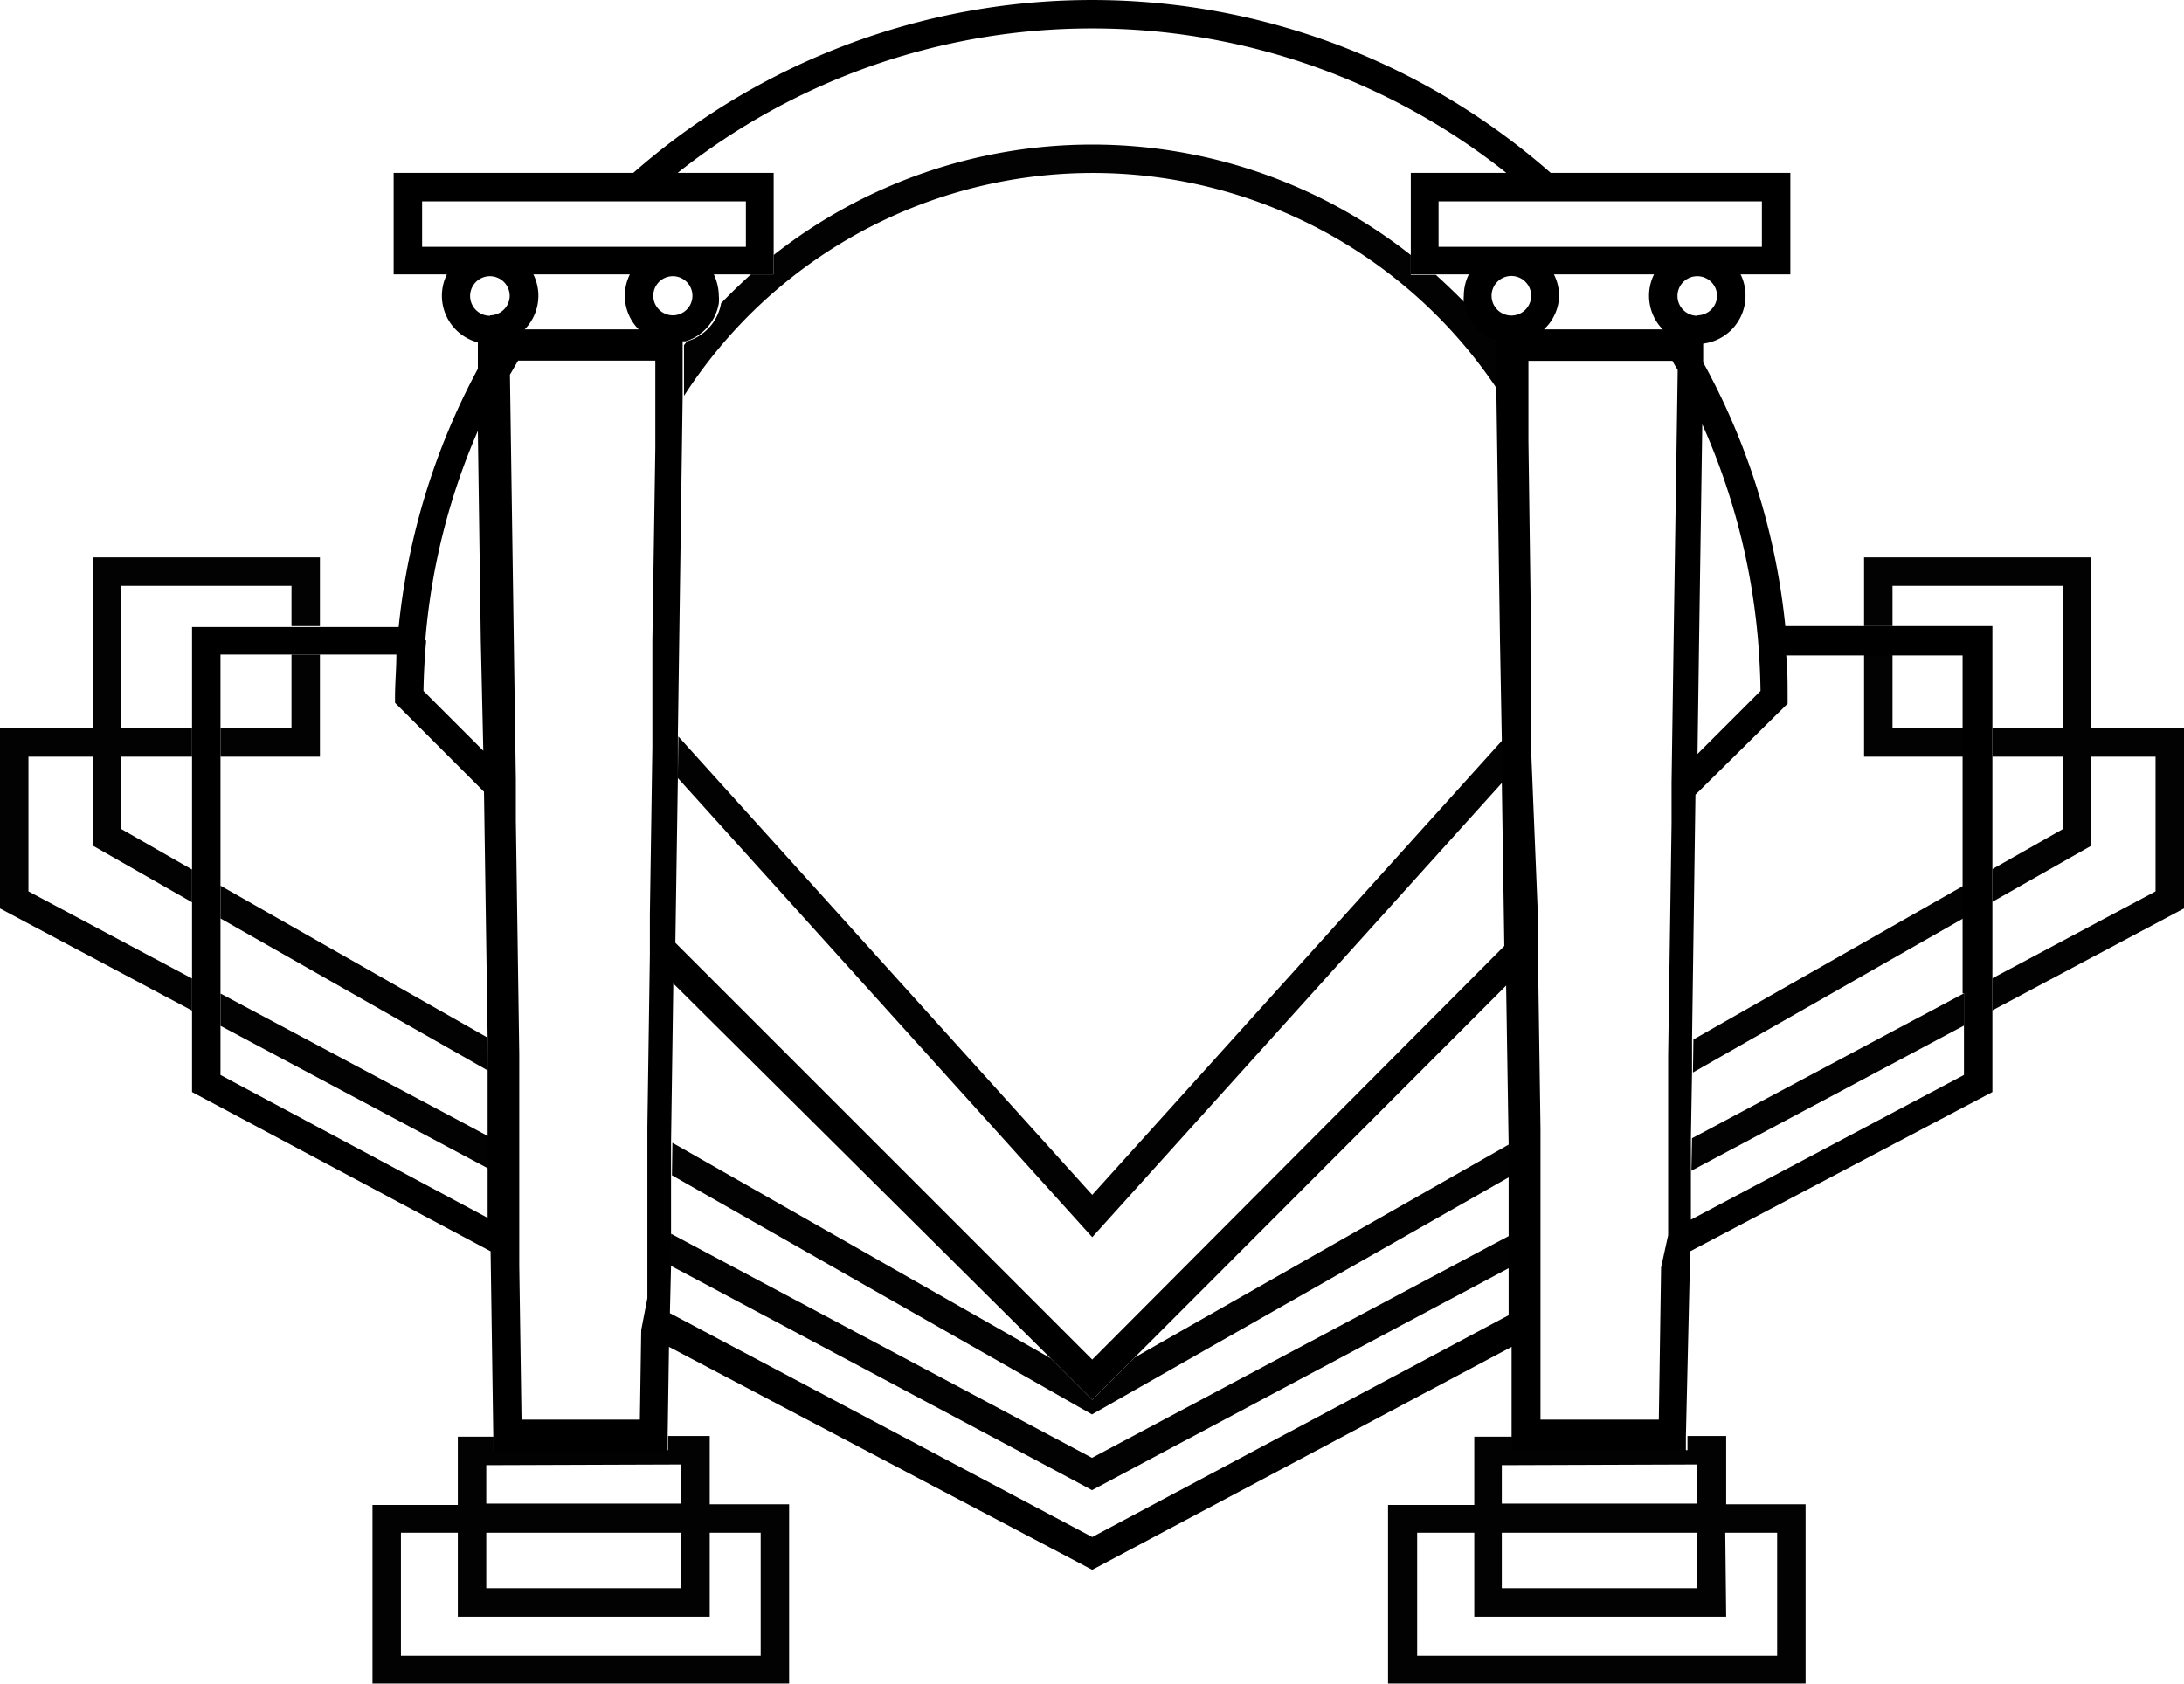 <svg xmlns="http://www.w3.org/2000/svg" viewBox="0 0 95.98 74.03"><g id="fca363af-b2e3-43fb-bdeb-82b0663d1d27" data-name="Layer 2"><g id="b03cc849-bb69-451a-88cc-536a57a8e808" data-name="Layer 1"><polygon points="5.33 25.75 5.33 32.01 8.44 32.01 8.44 27.52 12.81 27.52 12.81 25.75 5.33 25.75" fill="none"/><path d="M72.33,12.06v0Z" fill="none"/><polygon points="20.12 67.37 17.62 67.37 17.62 72.78 33.43 72.78 33.43 67.37 31.19 67.37 31.19 71.06 20.12 71.06 20.12 67.37" fill="none"/><polygon points="64.79 67.37 62.28 67.37 62.28 72.78 78.1 72.78 78.1 67.37 75.86 67.37 75.86 71.06 64.79 71.06 64.79 67.37" fill="none"/><polygon points="4.08 33.26 1.25 33.26 1.25 39.18 8.44 43.01 8.44 39.66 4.08 37.17 4.08 33.26" fill="none"/><polygon points="5.33 36.44 8.44 38.22 8.44 33.26 5.33 33.26 5.33 36.44" fill="none"/><polygon points="90.66 36.44 90.66 33.26 87.56 33.26 87.56 38.2 90.66 36.44" fill="none"/><polygon points="94.73 39.18 94.73 33.26 91.91 33.26 91.91 37.17 87.56 39.64 87.56 43 94.73 39.18" fill="none"/><polygon points="87.56 32.01 90.66 32.01 90.66 25.75 83.17 25.75 83.17 27.52 87.56 27.52 87.56 32.01" fill="none"/><path d="M21.69,63.77v-.62H20.12v3H16.37V74H34.68V66.12H31.19v-3H29.36v.62Zm-.32,3.6h8.57v2.44H21.37Zm9.82,0h2.24v5.41H17.62V67.37h2.5v3.69H31.19Zm-1.25-3v1.72H21.37V64.4Z" fill="#020202"/><path d="M34,11.19v.87H33c-.45.41-.89.83-1.31,1.27A2.12,2.12,0,0,1,30.2,15c-.05.05-.09.11-.14.17l0,2.23a21.37,21.37,0,0,1,35.78-.23l0-2.16,0,0a2.1,2.1,0,0,1-1.43-1.67c-.42-.43-.86-.85-1.31-1.26H62v-.87a22.61,22.61,0,0,0-28,0Z" fill="#020202"/><polygon points="29.81 32.37 29.79 34.2 48 54.38 66.06 34.35 66.04 32.52 48 52.52 29.81 32.37" fill="#020202"/><polygon points="1.25 39.18 1.25 33.26 4.08 33.26 4.08 37.17 8.44 39.66 8.44 38.22 5.33 36.44 5.33 33.26 8.44 33.26 8.44 32.01 5.33 32.01 5.33 25.75 12.81 25.75 12.81 27.52 14.06 27.52 14.06 24.5 4.08 24.5 4.08 32.01 0 32.01 0 39.93 8.44 44.42 8.44 43.01 1.25 39.18" fill="#020202"/><polygon points="91.91 32.01 91.91 24.5 81.92 24.5 81.92 27.52 83.17 27.52 83.17 25.75 90.66 25.75 90.66 32.01 87.56 32.01 87.56 33.26 90.66 33.26 90.66 36.44 87.56 38.2 87.56 39.64 91.91 37.17 91.91 33.26 94.73 33.26 94.73 39.18 87.56 43 87.56 44.41 95.98 39.93 95.98 32.01 91.91 32.01" fill="#020202"/><polygon points="21.43 45.61 9.69 38.93 9.69 40.37 21.45 47.06 21.43 45.61" fill="#020202"/><polygon points="14.06 28.77 12.81 28.77 12.81 32.01 9.69 32.01 9.69 33.26 14.06 33.26 14.06 28.77" fill="#020202"/><polygon points="21.49 49.96 9.69 43.67 9.69 45.09 21.51 51.39 21.49 49.96" fill="#020202"/><polygon points="47.99 65.5 66.38 55.7 66.36 54.3 47.99 64.08 29.49 54.23 29.47 55.63 47.7 65.34 47.99 65.5" fill="#020202"/><polygon points="74.33 51.46 86.31 45.08 86.31 43.66 74.36 50.03 74.33 51.46" fill="#020202"/><polygon points="66.32 51.74 66.3 50.31 49.86 59.67 48 61.53 46.17 59.7 29.55 50.23 29.53 51.66 47.99 62.17 66.32 51.74" fill="#020202"/><polygon points="86.31 33.26 86.31 32.01 83.17 32.01 83.17 28.77 81.92 28.77 81.92 33.26 86.31 33.26" fill="#020202"/><polygon points="74.42 45.69 74.4 47.14 86.31 40.35 86.31 38.92 74.42 45.69" fill="#020202"/><path d="M66.49,63.77v-.62H64.79v3H61V74H79.35V66.12H75.86v-3h-1.7v.62ZM66,67.37h8.57v2.44H66Zm9.82,0H78.1v5.41H62.28V67.37h2.51v3.69H75.86Zm-1.25-3v1.72H66V64.4Z" fill="#020202"/><path d="M86.31,43.66v3.59l-12,6.36,0-2.15,0-1.43.05-2.89,0-1.45.15-10.76,4.05-4v-.26c0-.62,0-1.24-.06-1.86h7.75V43.66ZM9.69,45.09V28.77h7.73c0,.62-.06,1.24-.06,1.86v.26l3.91,3.91.16,10.81,0,1.45,0,2.9,0,1.43,0,2.14L9.69,47.25Zm9-16.94A28.94,28.94,0,0,1,21,18.94l.13,9.21L21.24,33l-2.63-2.63Q18.63,29.25,18.73,28.15ZM48,1.25A29.24,29.24,0,0,1,66.2,7.6H62v4.46h2.55a2.13,2.13,0,0,0-.22.94,1.66,1.66,0,0,0,0,.32A2.1,2.1,0,0,0,65.76,15l0,0,0,2.16.16,11L66,32.52l0,1.83.11,7.23L48,59.76,29.68,41.44l.11-7.24,0-1.83.06-4.22L30,17.4l0-2.23V15l.14,0a2.12,2.12,0,0,0,1.45-1.67,1.84,1.84,0,0,0,0-.33,2.28,2.28,0,0,0-.22-.94H34V7.6H29.78A29.24,29.24,0,0,1,48,1.25ZM77.37,30.37,74.6,33.14l.07-5,.14-9.49a29.32,29.32,0,0,1,2.45,9.49C77.32,28.88,77.36,29.62,77.37,30.37ZM28.71,13a.86.86,0,1,1,.86.86A.86.86,0,0,1,28.71,13Zm-.53,45.46-.06,3.94h-5.2l-.1-6.78,0-1.42,0-2.14,0-1.43,0-2.85,0-1.45-.15-10.27,0-1.79-.09-6.12-.17-11.68.36-.62H28.8V17l0,2.68-.13,8.47,0,2.85,0,1.84-.11,7.36,0,1.75-.11,7.58,0,1.42,0,2.61,0,1.41,0,2.09Zm44.15-46.4h0v0ZM73,55.71l-.1,6.69h-5.2l0-3.85,0-1.41,0-2.1,0-1.41,0-2.6,0-1.43-.11-7.51,0-1.75L67.29,33l0-1.84,0-3-.12-8.76,0-2.61,0-.93h6.33c.07.14.15.27.23.4l-.18,11.9-.09,6.26,0,1.79-.15,10.2,0,1.45,0,2.85,0,1.43,0,2.15ZM66.41,12.13a.87.87,0,1,1-.86.87A.87.87,0,0,1,66.41,12.13ZM21,15l0,1.21a30.38,30.38,0,0,0-3.48,11.35H8.44V48l13.12,7,.12,8.2v.62h7.66v-.62l.06-4L48,69,66.43,59.2l0,3.95v.62h7.66v-.62L74.28,55l13.28-7V27.52h-9.1a30.35,30.35,0,0,0-3.61-11.59l0-.93v-.52h-7A2.09,2.09,0,0,0,68.52,13a2.14,2.14,0,0,0-.23-.94H78.68V7.6H68.15a30.54,30.54,0,0,0-40.32,0H17.3v4.46H27.68a2.13,2.13,0,0,0-.22.94,2.09,2.09,0,0,0,.61,1.48H21Zm48.68-4.15H63.22v-2H77.43v2H69.66Zm-41.37-2h4.47v2H18.55v-2h9.74Zm1.18,46.78,0-1.4,0-2.57,0-1.43.1-7L46.17,59.7,48,61.53l1.86-1.86L66.19,43.32l.11,7,0,1.43,0,2.56,0,1.4,0,2.1L48,67.56,29.44,57.72Z"/><path d="M74.6,10.88A2.12,2.12,0,1,0,76.71,13,2.11,2.11,0,0,0,74.6,10.88Zm0,3a.87.87,0,1,1,.86-.87A.87.87,0,0,1,74.6,13.86Z"/><path d="M21.54,10.88A2.12,2.12,0,1,0,23.66,13,2.12,2.12,0,0,0,21.54,10.88Zm0,3A.87.87,0,1,1,22.4,13,.87.87,0,0,1,21.54,13.86Z"/></g></g></svg>